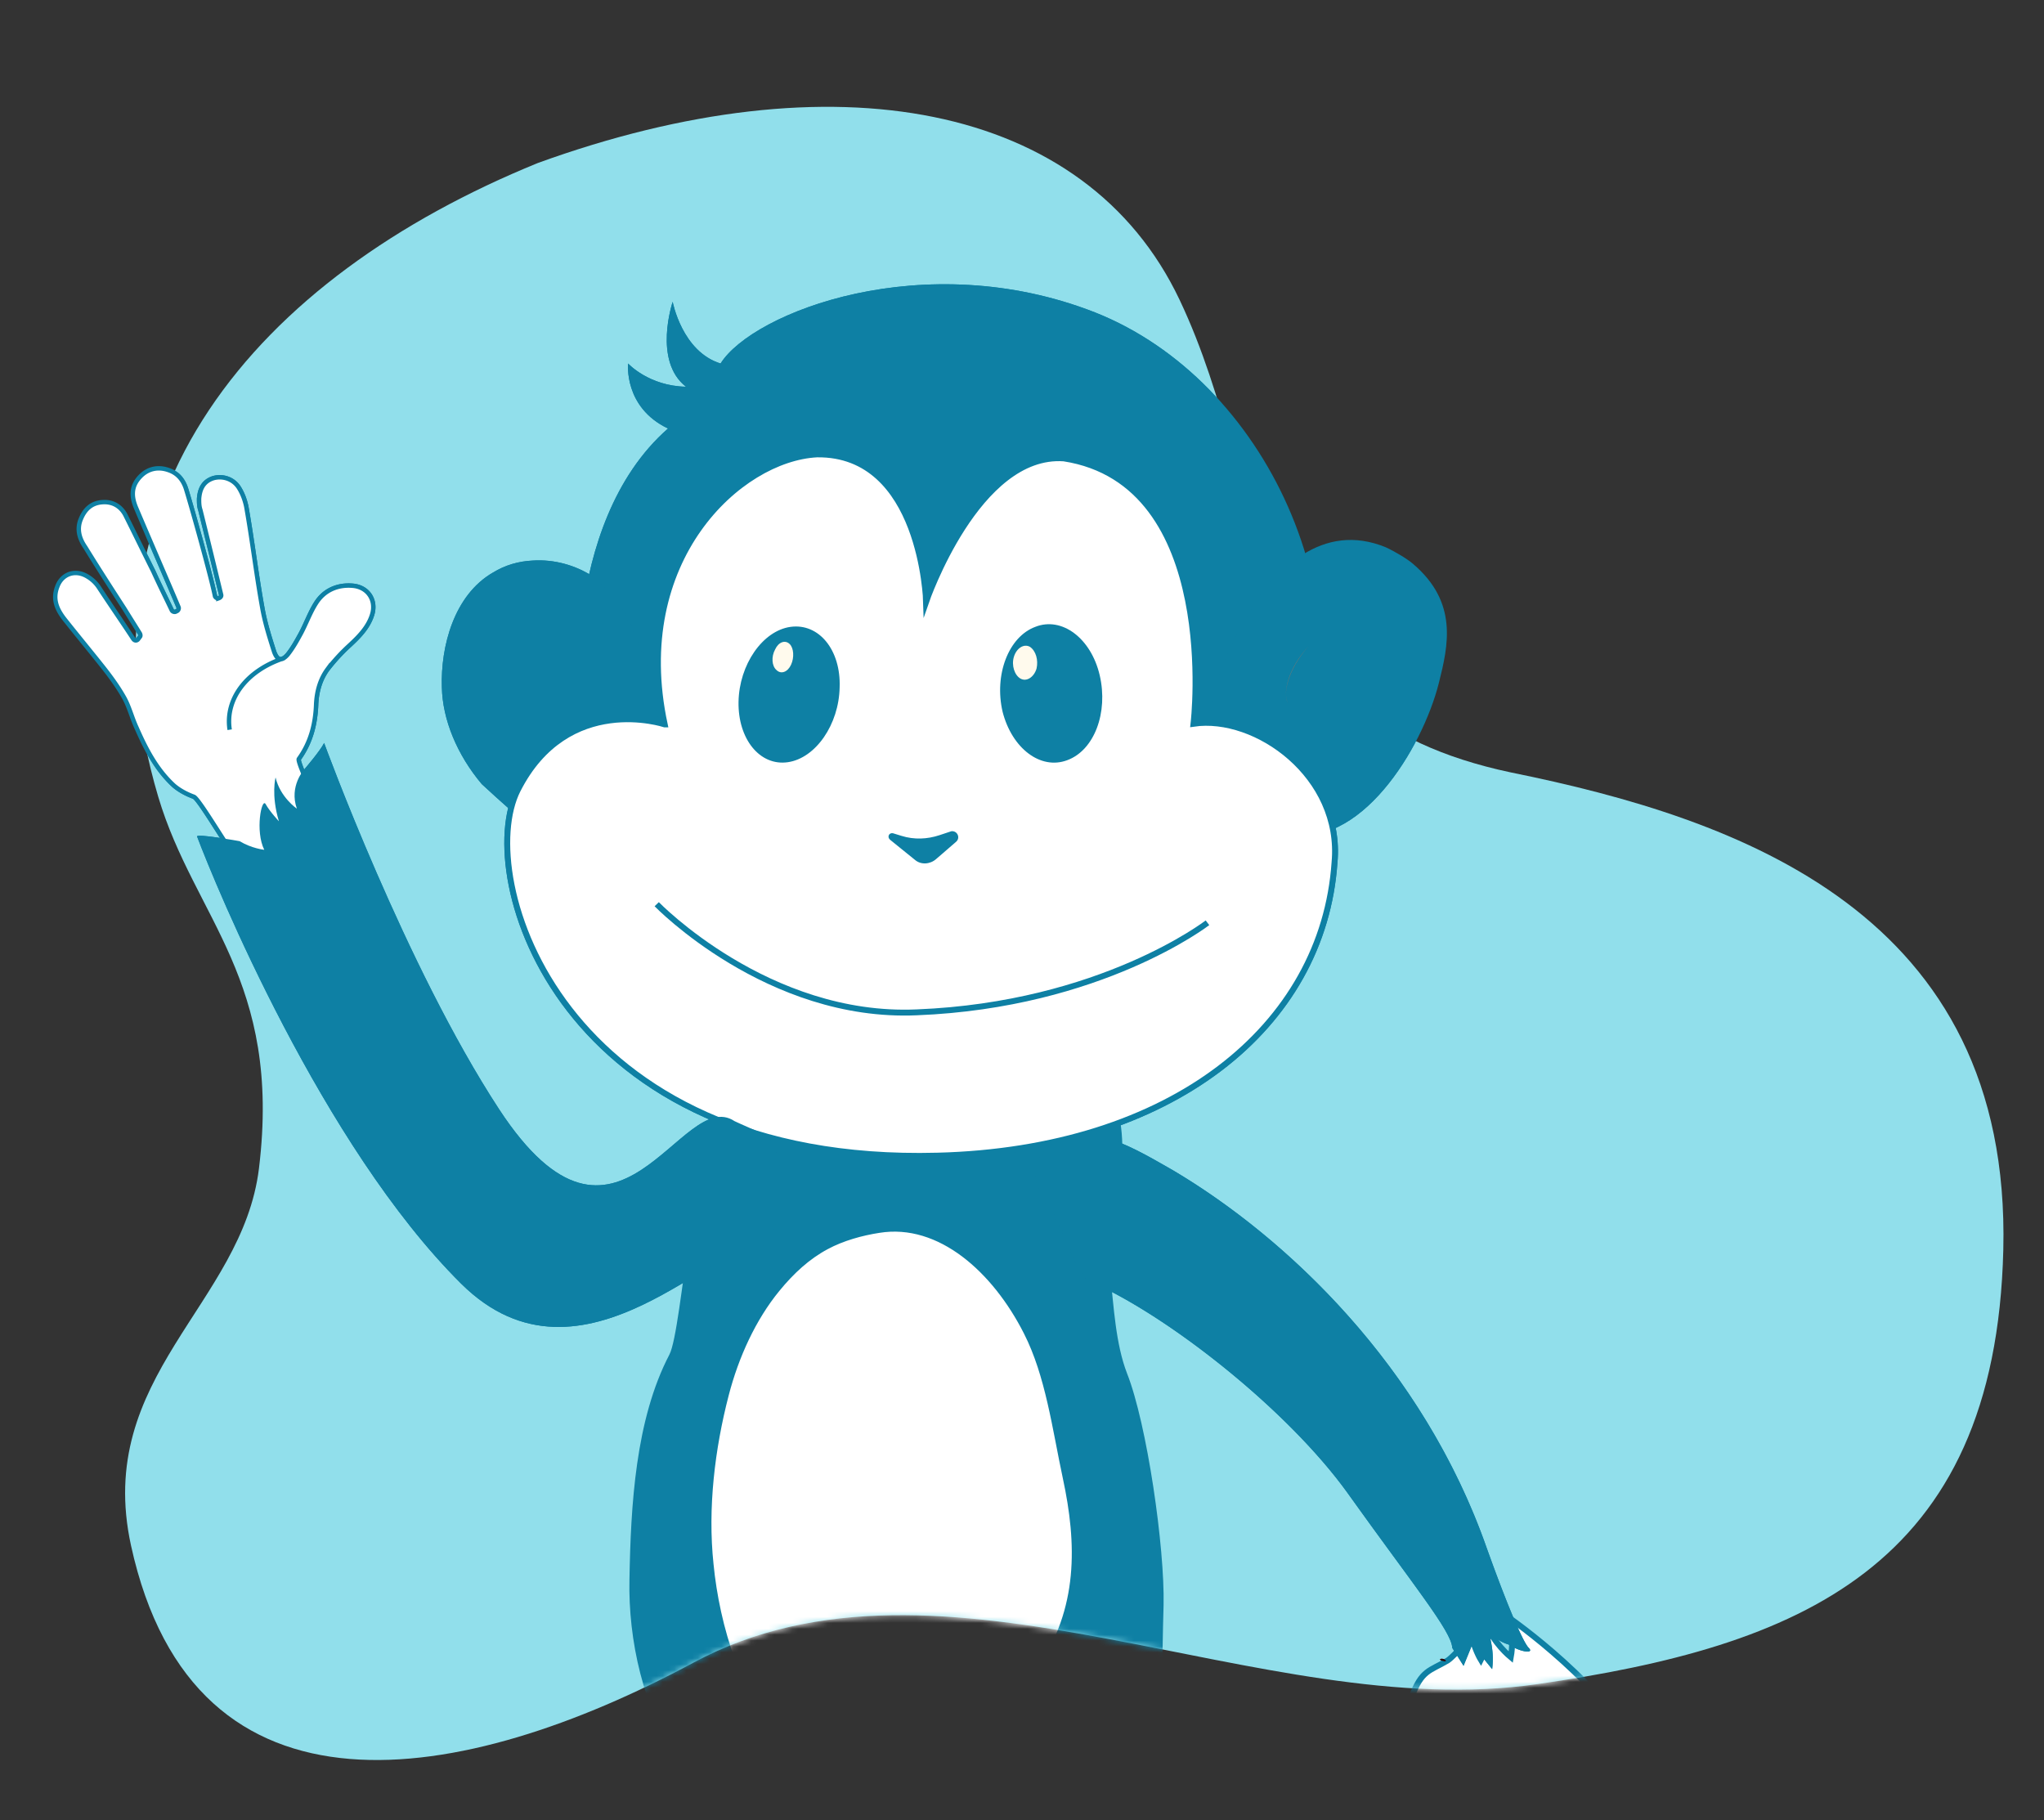 <svg width="347" height="309" viewBox="0 0 347 309" fill="none" xmlns="http://www.w3.org/2000/svg"><rect x="0" y="0" width="347" height="309" fill="#333333" stroke="none"/><path d="M91.32 27.667c49.972-18.124 92.952-10.408 108.915 23.195 16.001 33.706 8.928 70.267 56.283 80.274 38.782 7.872 84.933 23.858 83.574 81.011-1.299 54.227-34.972 67.379-79.09 73.753-46.943 6.801-101.093-26.32-143.248-3.66-39.135 21.035-84.768 29.212-95.51-19.857-6.288-28.734 18.908-40.922 21.72-64.036 3.906-32.029-10.961-42.486-17.095-63.065C11.66 84.144 43.606 47.103 91.319 27.667z" fill="#91DFEB"/><mask id="a" maskUnits="userSpaceOnUse" x="0" y="0" width="347" height="309"><path d="M91.32 27.667c49.972-18.124 92.952-10.408 108.915 23.195 16.001 33.706 8.929 70.267 56.283 80.274 38.782 7.872 84.933 23.858 83.574 81.011-1.299 54.227-34.971 67.379-79.09 73.753-46.943 6.801-101.093-26.32-143.248-3.66-39.135 21.035-84.768 29.212-95.51-19.857-6.288-28.734 18.908-40.922 21.72-64.036 3.906-32.029-10.961-42.486-17.095-63.065C11.66 84.144 43.606 47.103 91.319 27.667z" fill="#91DFEB"/></mask><g mask="url(#a)"><path d="M55.478 141.336c.565-.45-5.194-11.938-4.743-12.501 2.033-2.816 2.823-5.97 2.936-9.349.113-2.139.678-4.167 1.92-5.856a31.802 31.802 0 0 1 3.726-4.055c1.581-1.464 3.162-3.041 3.84-5.181.79-2.477-.678-4.73-3.275-4.955-2.597-.225-4.856.788-6.21 2.928-1.017 1.577-1.695 3.492-2.598 5.181-.677 1.239-1.355 2.478-2.258 3.604-1.017 1.126-1.694 1.014-2.259-.45-.79-2.478-1.58-4.956-2.032-7.546-1.017-5.632-1.694-11.376-2.71-17.12-.226-1.126-.678-2.365-1.356-3.379-1.016-1.464-2.823-1.914-4.29-1.464-1.695.563-2.26 1.915-2.372 3.492 0 .675 0 1.239.226 1.914a2691.36 2691.36 0 0 1 3.5 14.304c.113.338-.113.563-.451.676a.622.622 0 0 1-.565-.338c-.677-3.379-3.952-15.092-4.856-18.02-.451-1.577-1.355-2.816-2.936-3.38-1.806-.675-3.613-.337-4.968 1.127-1.468 1.577-1.468 3.266-.678 5.18 2.146 5.069 6.098 14.192 7.227 16.895.113.225 0 .563-.226.676l-.225.112c-.226.113-.565 0-.678-.225-1.13-2.365-2.033-4.167-3.162-6.645-1.58-3.154-3.162-6.42-4.742-9.573-.791-1.465-2.146-2.253-3.84-2.14-1.92.112-3.049 1.239-3.726 2.928-.678 1.69-.226 3.266.79 4.73 2.146 3.492 4.404 6.983 6.663 10.475.903 1.464 1.693 2.703 2.597 4.167.113.225.113.45 0 .563l-.339.451c-.226.225-.565.225-.79-.113-1.92-2.928-3.953-5.857-5.872-8.785a5.904 5.904 0 0 0-1.92-1.802c-2.033-1.239-4.291-.45-5.082 1.69-.903 2.252 0 4.054 1.356 5.743 2.145 2.703 4.29 5.294 6.436 7.997 1.242 1.577 2.484 3.266 3.5 5.068.904 1.577 1.356 3.492 2.146 5.181 1.581 3.604 3.388 7.096 6.324 9.799.903.788 2.145 1.464 3.388 1.914 1.016.338 7.34 11.488 8.243 11.601" fill="#fff"/><path d="M55.478 141.336c.565-.45-5.194-11.938-4.743-12.501 2.033-2.816 2.823-5.97 2.936-9.349.113-2.139.678-4.167 1.92-5.856a31.802 31.802 0 0 1 3.726-4.055c1.581-1.464 3.162-3.041 3.84-5.181.79-2.477-.678-4.73-3.275-4.955-2.597-.225-4.856.788-6.21 2.928-1.017 1.577-1.695 3.492-2.598 5.181-.677 1.239-1.355 2.478-2.258 3.604-1.017 1.126-1.694 1.014-2.259-.45-.79-2.478-1.58-4.956-2.032-7.546-1.017-5.632-1.694-11.376-2.71-17.12-.226-1.126-.678-2.365-1.356-3.379-1.016-1.464-2.823-1.914-4.29-1.464-1.695.563-2.26 1.915-2.372 3.492 0 .675 0 1.239.226 1.914a2691.36 2691.36 0 0 1 3.5 14.304c.113.338-.113.563-.451.676a.622.622 0 0 1-.565-.338c-.677-3.379-3.952-15.092-4.856-18.02-.451-1.577-1.355-2.816-2.936-3.38-1.806-.675-3.613-.337-4.968 1.127-1.468 1.577-1.468 3.266-.678 5.18 2.146 5.069 6.098 14.192 7.227 16.895.113.225 0 .563-.226.676l-.225.112c-.226.113-.565 0-.678-.225-1.13-2.365-2.033-4.167-3.162-6.645-1.58-3.154-3.162-6.42-4.742-9.573-.791-1.465-2.146-2.253-3.84-2.14-1.92.112-3.049 1.239-3.726 2.928-.678 1.69-.226 3.266.79 4.73 2.146 3.492 4.404 6.983 6.663 10.475.903 1.464 1.693 2.703 2.597 4.167.113.225.113.45 0 .563l-.339.451c-.226.225-.565.225-.79-.113-1.92-2.928-3.953-5.857-5.872-8.785a5.904 5.904 0 0 0-1.92-1.802c-2.033-1.239-4.291-.45-5.082 1.69-.903 2.252 0 4.054 1.356 5.743 2.145 2.703 4.29 5.294 6.436 7.997 1.242 1.577 2.484 3.266 3.5 5.068.904 1.577 1.356 3.492 2.146 5.181 1.581 3.604 3.388 7.096 6.324 9.799.903.788 2.145 1.464 3.388 1.914 1.016.338 7.34 11.488 8.243 11.601m-2.146-22.976c-.79-5.068 2.71-10.024 9.26-12.164" stroke="#0E80A4" stroke-width=".75" stroke-miterlimit="10"/><path d="M136.331 308.137c0-.112-.113-.112-.226-.112l-.678-.338c0-.113 0-.225-.226-.338-4.065-2.365-7.904-5.181-11.518-8.222-3.5-2.928-6.662-6.307-10.163-9.235-.113-.113-.113 0-.226 0-.113.112-.113.225 0 .338l.113.112c-4.178 3.942-7.678 8.673-10.953 13.29-3.388 4.618-6.55 9.461-9.486 14.417-2.936 4.843-5.533 10.024-6.888 15.542-1.016 4.28-.339 8.785 2.936 11.714 1.355 2.477 2.371 5.18 3.275 7.883 1.355 3.83 2.371 7.884 3.387 11.826 2.146 8.56 4.969 17.458 4.066 26.468 0 .225.225.563.451.338 2.598-2.366 3.84-5.744 4.517-9.123.452 2.365.565 4.73 1.129 7.095 0 .113.226.226.339.226 1.581-.789 2.597-2.816 3.388-4.28.226-.338.339-.789.565-1.127 1.355 1.69 3.613 2.816 5.194 3.942.226.113.565 0 .565-.337 0-.676-.226-1.352-.452-1.915-.339-1.014-.339-2.14-.452-3.154 0-.563-.113-1.239 0-1.802a16.47 16.47 0 0 0 2.146 1.802c2.032 1.464 4.291 2.591 6.436 3.942.226.226.565-.225.452-.45-1.016-1.802-1.92-3.492-2.484-5.519-.113-.225-.113-.563-.226-.788 1.355.675 2.71 1.126 4.065 1.689 1.355.451 2.823 1.014 4.291.901.226 0 .339-.338.226-.45-1.581-1.69-2.71-3.605-4.065-5.519-1.242-1.802-2.597-3.604-3.84-5.406-2.597-3.717-5.081-7.546-7.34-11.488-2.258-4.055-4.516-8.222-6.097-12.502-.791-2.14-1.468-4.392-1.694-6.758 0-.563-.113-1.238-.113-1.802 1.807-4.392 4.743-8.221 8.017-11.6 6.437-6.87 14.229-11.939 21.117-18.358h.113c.339-.113.677-.676.339-.902zm107.502 66.451c-.565-.789-1.13-1.577-1.807-2.366-.79-1.126-1.581-2.252-2.371-3.491-2.598-5.068-4.969-10.249-7.453-15.43-3.049-6.532-6.663-12.727-10.502-18.809-3.614-5.744-7.34-11.6-12.083-16.556-2.597-2.703-5.081-5.631-7.453-8.56-2.258-2.815-4.63-5.631-6.662-8.672-2.259-3.604-3.614-7.659-5.42-11.488.113 0 .113-.113.225-.113.226-.225 0-.563-.225-.338-5.308 3.717-10.954 6.533-16.939 9.123-5.646 2.591-11.405 5.068-16.599 8.56-.113.113-.226.225-.226.338-.113 0-.113.112 0 .112l.113.113v.113c1.129 1.126 2.597 2.027 4.065 2.815 10.276 7.209 20.665 14.191 30.828 21.625 5.307 3.829 10.276 8.334 13.776 13.966 3.727 5.969 5.759 12.614 7.453 19.484.791 3.379 1.468 6.758 2.146 10.137.338 1.802.564 3.716.79 5.518.113 1.577.339 3.041.791 4.505.113.226.338.226.564.113 1.92-1.802 3.162-4.054 3.953-6.42.451 2.028 1.016 4.055 1.468 6.082 0 .225.338.225.451.113 2.146-1.577 3.501-4.28 4.178-6.983 1.807 2.478 4.404 4.28 7.34 4.843.226 0 .452-.113.452-.338 0-1.915-.339-3.829-.903-5.744 2.145 1.352 4.742 1.689 7.114 2.59.226.113.451-.112.451-.45-.451-1.464-.903-2.816-1.468-4.167 1.243.563 2.598.901 4.066 1.126.225 0 .338-.113.338-.338.113-.45-.225-.788-.451-1.013z" fill="#0E80A4"/><path d="M189.291 187.739c-3.839-6.645-14.793-4.505-22.246-3.154-1.355.113-2.823.451-4.178.563-2.484.338-4.855 1.127-7.34 1.464-1.355.226-2.71 0-4.065-.45-.339-.225-17.955-3.604-28.569 2.703-5.195 3.041-7.001 36.829-9.26 41.109-5.759 11.038-6.549 25.566-6.775 38.181-.226 10.136 2.371 22.3 8.356 30.409 12.986 17.457 35.232 18.696 54.316 12.614 6.436-2.027 13.663-5.518 19.084-9.911 4.178-3.379 2.936 1.239 5.194-3.829 4.065-8.898 3.388-15.205 3.726-24.891.226-9.798-2.823-30.86-6.21-39.419-1.92-4.956-2.259-11.376-2.823-16.669-.113-1.352 4.065-23.089.79-28.72z" fill="#0E80A4"/><path d="M131.926 218.824c-4.065 4.956-7.001 11.375-8.695 17.908-2.371 9.123-3.613 19.259-2.597 28.832 1.016 10.475 4.856 23.427 12.083 29.959 4.178 3.717 9.259 4.843 14.228 5.294 11.744 1.239 21.342-5.519 29.473-17.232 7.227-10.362 6.888-21.625 4.517-32.662-1.807-8.447-2.936-17.457-6.663-24.778-5.307-10.475-14.68-19.034-25.068-17.345-2.936.451-6.211 1.352-8.921 2.816-3.162 1.689-5.872 4.167-8.357 7.208z" fill="#fff" stroke="#0E80A4" stroke-miterlimit="10"/><path d="M98.276 122.753s-3.501-33.676 15.131-50.007c-7.566-3.604-6.775-11.037-6.775-11.037s3.5 3.829 9.824 3.942c-5.646-4.393-2.258-14.417-2.258-14.417s1.581 8.447 8.13 10.475c5.42-8.673 34.554-20.048 63.575-8.673 29.021 11.488 46.75 49.556 34.668 80.529 0 0-83.789 10.812-122.295-10.812z" fill="#0E80A4"/><path d="M90.484 95.159c-2.484.112-4.743.788-6.775 2.027-6.663 3.829-8.921 12.614-8.695 19.484.112 5.519 2.597 11.488 6.775 16.444.339.338 4.178 3.829 5.533 4.956 3.84-10.362 14.003-12.502 19.874-12.84 2.259-.112 3.953 0 4.856.113-.339-9.686-4.968-22.976-11.405-27.481-2.936-1.915-6.55-2.929-10.163-2.703zm127.715 46.29c12.535 3.153 23.262-14.304 26.085-25.567 1.581-6.307 3.275-13.628-4.404-20.16-.903-.788-2.935-2.027-4.629-2.816-10.728-4.392-18.858 3.604-24.053 12.389-5.081 8.785-7.904 18.133-3.388 26.58 1.807 3.492 3.84 7.321 10.051 9.461.113 0 .225 0 .338.113z" fill="#0E80A4"/><path d="M221.926 142.35c-1.242.112-2.598 0-3.84-.338l-.338-.113c-6.324-2.14-8.47-6.082-10.276-9.573l-.113-.113" stroke="#fff" stroke-miterlimit="10"/><path d="M222.152 109.688c-3.614 3.942-4.404 8.109-3.501 9.686-.903-1.464-.113-5.632 3.501-9.686z" fill="#D46E43"/><path d="M112.843 122.978s-16.487-5.519-24.956 11.15c-7.453 14.754 7.114 63.747 71.254 62.058 39.749-1.014 65.495-21.85 67.415-49.782 1.355-14.641-13.325-25.116-23.94-23.539 0 0 4.856-40.884-22.02-45.05-14.68-1.014-23.375 24.327-23.375 24.327s-.677-25.229-18.519-25.004c-13.212.676-31.844 17.908-25.859 45.84z" fill="#fff" stroke="#0E80A4" stroke-miterlimit="10"/><path d="M142.541 116.67c-.113 6.308-4.065 12.052-8.808 12.727-4.743.676-8.469-3.942-8.356-10.249.113-6.307 4.065-12.051 8.808-12.727 4.856-.675 8.582 3.942 8.356 10.249z" fill="#0E80A4"/><path d="M134.298 112.841c-.565 1.239-1.694 1.689-2.484.901-.791-.676-.904-2.253-.226-3.491.564-1.239 1.694-1.69 2.484-.902.678.676.79 2.253.226 3.492z" fill="#FFFAED"/><path d="M186.694 114.644c1.468 6.307-.903 12.726-5.533 14.416-4.517 1.689-9.373-2.027-10.954-8.222-1.468-6.307 1.017-12.727 5.534-14.416 4.516-1.802 9.485 1.914 10.953 8.222z" fill="#0E80A4"/><path d="M175.966 113.517c-.451 1.464-1.694 2.253-2.71 1.69-1.016-.563-1.581-2.253-1.129-3.717.452-1.464 1.694-2.253 2.71-1.689 1.016.675 1.468 2.252 1.129 3.716z" fill="#FFFAED"/><path d="M161.512 141.111l-2.032.675c-2.033.676-4.292.789-6.437.113l-1.468-.45c-.678-.113-1.016.675-.452 1.126l4.178 3.379c1.017.901 2.598.788 3.614-.113l3.388-2.928c.79-.676.225-1.915-.791-1.802zm-29.134 64.986c1.355-5.294.113-9.461-2.145-13.515-.452.112-5.533-2.253-5.533-2.253-9.147-6.082-19.762 28.833-39.975-2.027-15.922-24.328-29.699-62.171-29.699-62.171-.677 1.352-3.387 4.505-3.387 4.505s-2.598 2.816-1.242 6.645c0 0-2.823-1.914-3.614-5.293 0 0-.79 2.928.565 7.433 0 0-1.581-1.689-2.259-2.928-.677-1.126-1.807 4.618-.226 7.771 0 0-2.145-.225-4.178-1.464 0 0-7.453-1.351-7.227-.788 3.05 8.109 21.23 52.484 44.83 75.911 20.665 20.498 44.153-8.673 51.267-6.307 1.242-1.802 2.372-3.83 2.823-5.519z" fill="#0E80A4"/><path d="M244.51 281.67c.226-.226 1.129.112.904.338-.226.112-1.13-.226-.904-.338.226-.226 1.129.112.904.338-.226.112-1.13-.226-.904-.338z" fill="#300100"/><path d="M256.254 274.687s16.939 11.713 22.359 23.877c5.42 12.276 3.275 19.484-.226 19.484-2.484 0-3.275-3.604-4.404-6.87 0 0-2.145 5.519-5.194 8.334-2.485 2.253-3.84.451-3.84.451s-.564 2.365-3.275 1.915c0 0-1.016 4.955-5.194 3.829s-2.033-7.208-1.581-13.403c.452-6.194-3.839-14.416-10.84-16.105-3.275-.789-3.275 4.505-11.293 7.208-8.017 2.703-6.775-5.519-2.936-6.758 3.84-1.239 8.131-3.942 9.825-8.56 1.693-4.617 3.048-4.392 6.097-6.194.678-.451 1.807-1.689 1.807-1.689 1.807-1.577 2.146-3.154 2.146-3.154.451 2.703 1.694 4.73 1.694 4.73 1.693-3.266 1.242-5.856 1.242-5.856.564 2.703 3.839 5.406 3.839 5.406.678-3.717-.452-6.42-.452-6.42" fill="#fff"/><path d="M256.254 274.687s16.939 11.713 22.359 23.877c5.42 12.276 3.275 19.484-.226 19.484-2.484 0-3.275-3.604-4.404-6.87 0 0-2.145 5.519-5.194 8.334-2.485 2.253-3.84.451-3.84.451s-.564 2.365-3.275 1.915c0 0-1.016 4.955-5.194 3.829s-2.033-7.208-1.581-13.403c.452-6.194-3.839-14.416-10.84-16.105-3.275-.789-3.275 4.505-11.293 7.208-8.017 2.703-6.775-5.519-2.936-6.758 3.84-1.239 8.131-3.942 9.825-8.56 1.693-4.617 3.048-4.392 6.097-6.194.678-.451 1.807-1.689 1.807-1.689 1.807-1.577 2.146-3.154 2.146-3.154.451 2.703 1.694 4.73 1.694 4.73 1.693-3.266 1.242-5.856 1.242-5.856.564 2.703 3.839 5.406 3.839 5.406.678-3.717-.452-6.42-.452-6.42" stroke="#0E80A4" stroke-miterlimit="10"/><path d="M271.273 291.806s.451 1.464 1.016 3.604c.339 1.014.678 2.253 1.016 3.604.226.676.339 1.352.565 2.028.113.675.339 1.464.339 2.14.226 1.464.338 2.928.226 4.392 0 .676-.113 1.352-.226 2.027-.113.676-.226 1.239-.452 1.802s-.339 1.014-.565 1.464c-.225.451-.338.789-.564 1.127-.339.676-.452 1.013-.452 1.013s.226-.337.678-.901c.225-.337.451-.675.677-1.126.226-.45.565-.901.791-1.464.451-1.126.903-2.478 1.129-3.942.226-1.464.113-3.041 0-4.505-.113-.788-.226-1.464-.339-2.253-.226-.675-.339-1.464-.565-2.14a35.834 35.834 0 0 0-.677-1.914l-.678-1.69a70.619 70.619 0 0 0-1.919-3.266zm-5.759 1.802s.113.451.451 1.126c.339.676.678 1.802 1.13 3.041l.677 2.028c.226.788.452 1.464.678 2.252.113.451.226.789.339 1.239.112.451.112.788.225 1.239l.113.676v2.027c0 .901-.226 1.802-.338 2.703-.226.901-.452 1.802-.678 2.591-.339.788-.452 1.689-.79 2.365-.339.788-.565 1.464-.904 2.14-.339.675-.564 1.239-.79 1.802-.339.563-.565 1.013-.678 1.351-.339.789-.564 1.126-.564 1.126s.338-.45.79-1.126c.226-.338.565-.788.903-1.239.339-.45.678-1.126 1.017-1.689.451-.676.677-1.352 1.016-2.14l1.016-2.365c.339-.789.565-1.69.791-2.703.226-.901.339-1.802.451-2.816.113-.45 0-.901 0-1.351v-.676l-.112-.676c-.113-.901-.339-1.802-.678-2.59-.226-.789-.565-1.577-.79-2.253-.339-.676-.565-1.352-.904-2.027-1.355-2.591-2.371-4.055-2.371-4.055zm-6.888 2.027s.338.338.79 1.014c.565.676 1.129 1.69 1.92 2.816.226.338.338.676.564 1.013.113.338.339.676.452 1.014.226.338.226.789.339 1.126.113.451.226.789.226 1.239.113.451.113.901.113 1.352v1.351c0 .901 0 1.915-.113 2.929 0 1.013-.113 1.914-.226 2.928-.113.901-.226 1.915-.339 2.816-.113.901-.226 1.802-.339 2.59-.113.788-.339 1.577-.451 2.365-.226.676-.339 1.352-.452 1.915-.113.338-.113.563-.226.788-.113.226-.226.451-.226.676-.113.451-.339.676-.452.901-.112.225-.225.338-.225.338s.113-.113.225-.338c.113-.225.339-.45.565-.901l.339-.676c.113-.225.226-.45.339-.788.225-.563.451-1.239.677-1.915a12.14 12.14 0 0 0 .565-2.365c.226-.788.339-1.689.564-2.703.339-1.802.452-3.829.565-5.744v-2.928c0-.901-.113-1.915-.226-2.816l-.339-1.351a5.458 5.458 0 0 0-.451-1.239c-.226-.338-.339-.789-.565-1.127-.226-.338-.452-.675-.565-.901a8.445 8.445 0 0 0-1.242-1.576c-.338-.451-.677-.789-1.016-1.127-.452-.338-.79-.676-.79-.676zm-5.308-12.276c.452-3.604-.677-6.307-.677-6.307 1.693 1.689 3.5 2.14 3.5 2.14l.791.45c1.693.901 3.5 1.014 2.597.113-1.016-1.014-3.727-7.433-7.114-16.894-10.841-30.973-34.103-52.822-53.3-64.198-5.081-2.928-7.565-4.279-11.292-5.518-2.71-.226-7.566-.226-9.598 1.464-3.727 2.928-2.598 7.546.113 10.812 2.032 2.365 4.065 10.249 6.549 12.051 13.099 5.632 33.651 21.737 43.927 36.041 11.179 15.655 17.616 23.426 17.729 26.242l1.919 3.041 1.468-3.604 3.388 4.167z" fill="#0E80A4"/><path d="M111.488 153.5s18.858 19.484 44.152 18.358c31.28-1.239 49.347-15.205 49.347-15.205" stroke="#0E80A4" stroke-miterlimit="10"/></g><path d="M55.478 141.336c.565-.45-5.194-11.938-4.743-12.501 2.033-2.816 2.823-5.97 2.936-9.349.113-2.139.678-4.167 1.92-5.856a31.802 31.802 0 0 1 3.726-4.055c1.581-1.464 3.162-3.041 3.84-5.181.79-2.477-.678-4.73-3.275-4.955-2.597-.225-4.856.788-6.21 2.928-1.017 1.577-1.695 3.492-2.598 5.181-.677 1.239-1.355 2.478-2.258 3.604-1.017 1.126-1.694 1.014-2.259-.45-.79-2.478-1.58-4.956-2.032-7.546-1.017-5.632-1.694-11.376-2.71-17.12-.226-1.126-.678-2.365-1.356-3.379-1.016-1.464-2.823-1.914-4.29-1.464-1.695.563-2.26 1.915-2.372 3.492 0 .675 0 1.239.226 1.914a2691.36 2691.36 0 0 1 3.5 14.304c.113.338-.113.563-.451.676a.622.622 0 0 1-.565-.338c-.677-3.379-3.952-15.092-4.856-18.02-.451-1.577-1.355-2.816-2.936-3.38-1.806-.675-3.613-.337-4.968 1.127-1.468 1.577-1.468 3.266-.678 5.18 2.146 5.069 6.098 14.192 7.227 16.895.113.225 0 .563-.226.676l-.225.112c-.226.113-.565 0-.678-.225-1.13-2.365-2.033-4.167-3.162-6.645-1.58-3.154-3.162-6.42-4.742-9.573-.791-1.465-2.146-2.253-3.84-2.14-1.92.112-3.049 1.239-3.726 2.928-.678 1.69-.226 3.266.79 4.73 2.146 3.492 4.404 6.983 6.663 10.475.903 1.464 1.693 2.703 2.597 4.167.113.225.113.45 0 .563l-.339.451c-.226.225-.565.225-.79-.113-1.92-2.928-3.953-5.857-5.872-8.785a5.904 5.904 0 0 0-1.92-1.802c-2.033-1.239-4.291-.45-5.082 1.69-.903 2.252 0 4.054 1.356 5.743 2.145 2.703 4.29 5.294 6.436 7.997 1.242 1.577 2.484 3.266 3.5 5.068.904 1.577 1.356 3.492 2.146 5.181 1.581 3.604 3.388 7.096 6.324 9.799.903.788 2.145 1.464 3.388 1.914 1.016.338 7.34 11.488 8.243 11.601" fill="#fff"/><path d="M55.478 141.336c.565-.45-5.194-11.938-4.743-12.501 2.033-2.816 2.823-5.97 2.936-9.349.113-2.139.678-4.167 1.92-5.856a31.802 31.802 0 0 1 3.726-4.055c1.581-1.464 3.162-3.041 3.84-5.181.79-2.477-.678-4.73-3.275-4.955-2.597-.225-4.856.788-6.21 2.928-1.017 1.577-1.695 3.492-2.598 5.181-.677 1.239-1.355 2.478-2.258 3.604-1.017 1.126-1.694 1.014-2.259-.45-.79-2.478-1.58-4.956-2.032-7.546-1.017-5.632-1.694-11.376-2.71-17.12-.226-1.126-.678-2.365-1.356-3.379-1.016-1.464-2.823-1.914-4.29-1.464-1.695.563-2.26 1.915-2.372 3.492 0 .675 0 1.239.226 1.914a2691.36 2691.36 0 0 1 3.5 14.304c.113.338-.113.563-.451.676a.622.622 0 0 1-.565-.338c-.677-3.379-3.952-15.092-4.856-18.02-.451-1.577-1.355-2.816-2.936-3.38-1.806-.675-3.613-.337-4.968 1.127-1.468 1.577-1.468 3.266-.678 5.18 2.146 5.069 6.098 14.192 7.227 16.895.113.225 0 .563-.226.676l-.225.112c-.226.113-.565 0-.678-.225-1.13-2.365-2.033-4.167-3.162-6.645-1.58-3.154-3.162-6.42-4.742-9.573-.791-1.465-2.146-2.253-3.84-2.14-1.92.112-3.049 1.239-3.726 2.928-.678 1.69-.226 3.266.79 4.73 2.146 3.492 4.404 6.983 6.663 10.475.903 1.464 1.693 2.703 2.597 4.167.113.225.113.45 0 .563l-.339.451c-.226.225-.565.225-.79-.113-1.92-2.928-3.953-5.857-5.872-8.785a5.904 5.904 0 0 0-1.92-1.802c-2.033-1.239-4.291-.45-5.082 1.69-.903 2.252 0 4.054 1.356 5.743 2.145 2.703 4.29 5.294 6.436 7.997 1.242 1.577 2.484 3.266 3.5 5.068.904 1.577 1.356 3.492 2.146 5.181 1.581 3.604 3.388 7.096 6.324 9.799.903.788 2.145 1.464 3.388 1.914 1.016.338 7.34 11.488 8.243 11.601m-2.146-22.976c-.79-5.068 2.71-10.024 9.26-12.164" stroke="#0E80A4" stroke-width=".75" stroke-miterlimit="10"/><path d="M98.276 122.753s-3.501-33.676 15.131-50.007c-7.566-3.604-6.775-11.037-6.775-11.037s3.5 3.829 9.824 3.942c-5.646-4.393-2.258-14.417-2.258-14.417s1.581 8.447 8.13 10.475c5.42-8.673 34.554-20.048 63.575-8.673 29.021 11.488 46.75 49.556 34.668 80.529 0 0-83.789 10.812-122.295-10.812z" fill="#0E80A4"/><path d="M90.484 95.159c-2.484.112-4.743.788-6.775 2.027-6.663 3.829-8.921 12.614-8.695 19.484.112 5.519 2.597 11.488 6.775 16.444.339.338 4.178 3.829 5.533 4.956 3.84-10.362 14.003-12.502 19.874-12.84 2.259-.112 3.953 0 4.856.113-.339-9.686-4.968-22.976-11.405-27.481-2.936-1.915-6.55-2.929-10.163-2.703zm127.715 46.29c12.535 3.153 23.262-14.304 26.085-25.567 1.581-6.307 3.275-13.628-4.404-20.16-.903-.788-2.935-2.027-4.629-2.816-10.728-4.392-18.858 3.604-24.053 12.389-5.081 8.785-7.904 18.133-3.388 26.58 1.807 3.492 3.84 7.321 10.051 9.461.113 0 .225 0 .338.113z" fill="#0E80A4"/><path d="M221.926 142.35c-1.242.112-2.598 0-3.84-.338l-.338-.113c-6.324-2.14-8.47-6.082-10.276-9.573l-.113-.113" stroke="#fff" stroke-miterlimit="10"/><path d="M222.152 109.688c-3.614 3.942-4.404 8.109-3.501 9.686-.903-1.464-.113-5.632 3.501-9.686z" fill="#D46E43"/><path d="M112.843 122.978s-16.487-5.519-24.956 11.15c-7.453 14.754 7.114 63.747 71.254 62.058 39.749-1.014 65.495-21.85 67.415-49.782 1.355-14.641-13.325-25.116-23.94-23.539 0 0 4.856-40.884-22.02-45.05-14.68-1.014-23.375 24.327-23.375 24.327s-.677-25.229-18.519-25.004c-13.212.676-31.844 17.908-25.859 45.84z" fill="#fff" stroke="#0E80A4" stroke-miterlimit="10"/><path d="M142.541 116.67c-.113 6.308-4.065 12.052-8.808 12.727-4.743.676-8.469-3.942-8.356-10.249.113-6.307 4.065-12.051 8.808-12.727 4.856-.675 8.582 3.942 8.356 10.249z" fill="#0E80A4"/><path d="M134.298 112.841c-.565 1.239-1.694 1.689-2.484.901-.791-.676-.904-2.253-.226-3.491.564-1.239 1.694-1.69 2.484-.902.678.676.79 2.253.226 3.492z" fill="#FFFAED"/><path d="M186.694 114.644c1.468 6.307-.903 12.726-5.533 14.416-4.517 1.689-9.373-2.027-10.954-8.222-1.468-6.307 1.017-12.727 5.534-14.416 4.516-1.802 9.485 1.914 10.953 8.222z" fill="#0E80A4"/><path d="M175.966 113.517c-.451 1.464-1.694 2.253-2.71 1.69-1.016-.563-1.581-2.253-1.129-3.717.452-1.464 1.694-2.253 2.71-1.689 1.016.675 1.468 2.252 1.129 3.716z" fill="#FFFAED"/><path d="M161.512 141.111l-2.032.675c-2.033.676-4.291.789-6.437.113l-1.468-.45c-.678-.113-1.016.675-.452 1.126l4.178 3.379c1.017.901 2.598.788 3.614-.113l3.388-2.928c.79-.676.226-1.915-.791-1.802zm-29.134 64.986c1.355-5.294.113-9.461-2.145-13.515-.452.112-5.533-2.253-5.533-2.253-9.147-6.082-19.762 28.833-39.975-2.027-15.922-24.328-29.699-62.171-29.699-62.171-.677 1.352-3.387 4.505-3.387 4.505s-2.598 2.816-1.242 6.645c0 0-2.823-1.914-3.614-5.293 0 0-.79 2.928.565 7.433 0 0-1.581-1.689-2.259-2.928-.677-1.126-1.807 4.618-.226 7.771 0 0-2.145-.225-4.178-1.464 0 0-7.453-1.351-7.227-.788 3.05 8.109 21.23 52.484 44.83 75.911 20.665 20.498 44.153-8.673 51.267-6.307 1.242-1.802 2.372-3.83 2.823-5.519z" fill="#0E80A4"/><path d="M244.51 281.67c.226-.226 1.13.112.904.338-.226.112-1.129-.226-.904-.338.226-.226 1.13.112.904.338-.226.112-1.129-.226-.904-.338z" fill="#300100"/><path d="M253.318 283.359c.452-3.604-.677-6.307-.677-6.307 1.694 1.689 3.5 2.14 3.5 2.14l.791.45c1.694.901 3.5 1.014 2.597.113-1.016-1.014-3.726-7.433-7.114-16.894-10.841-30.973-34.103-52.822-53.3-64.198-5.081-2.928-7.565-4.279-11.292-5.518-2.71-.226-7.566-.226-9.598 1.464-3.727 2.928-2.597 7.546.113 10.812 2.032 2.365 4.065 10.249 6.549 12.051 13.099 5.632 33.651 21.737 43.927 36.041 11.179 15.655 17.616 23.426 17.729 26.242l1.92 3.041 1.468-3.604 3.387 4.167z" fill="#0E80A4"/><path d="M111.488 153.5s18.858 19.484 44.152 18.358c31.28-1.239 49.347-15.205 49.347-15.205" stroke="#0E80A4" stroke-miterlimit="10"/></svg>